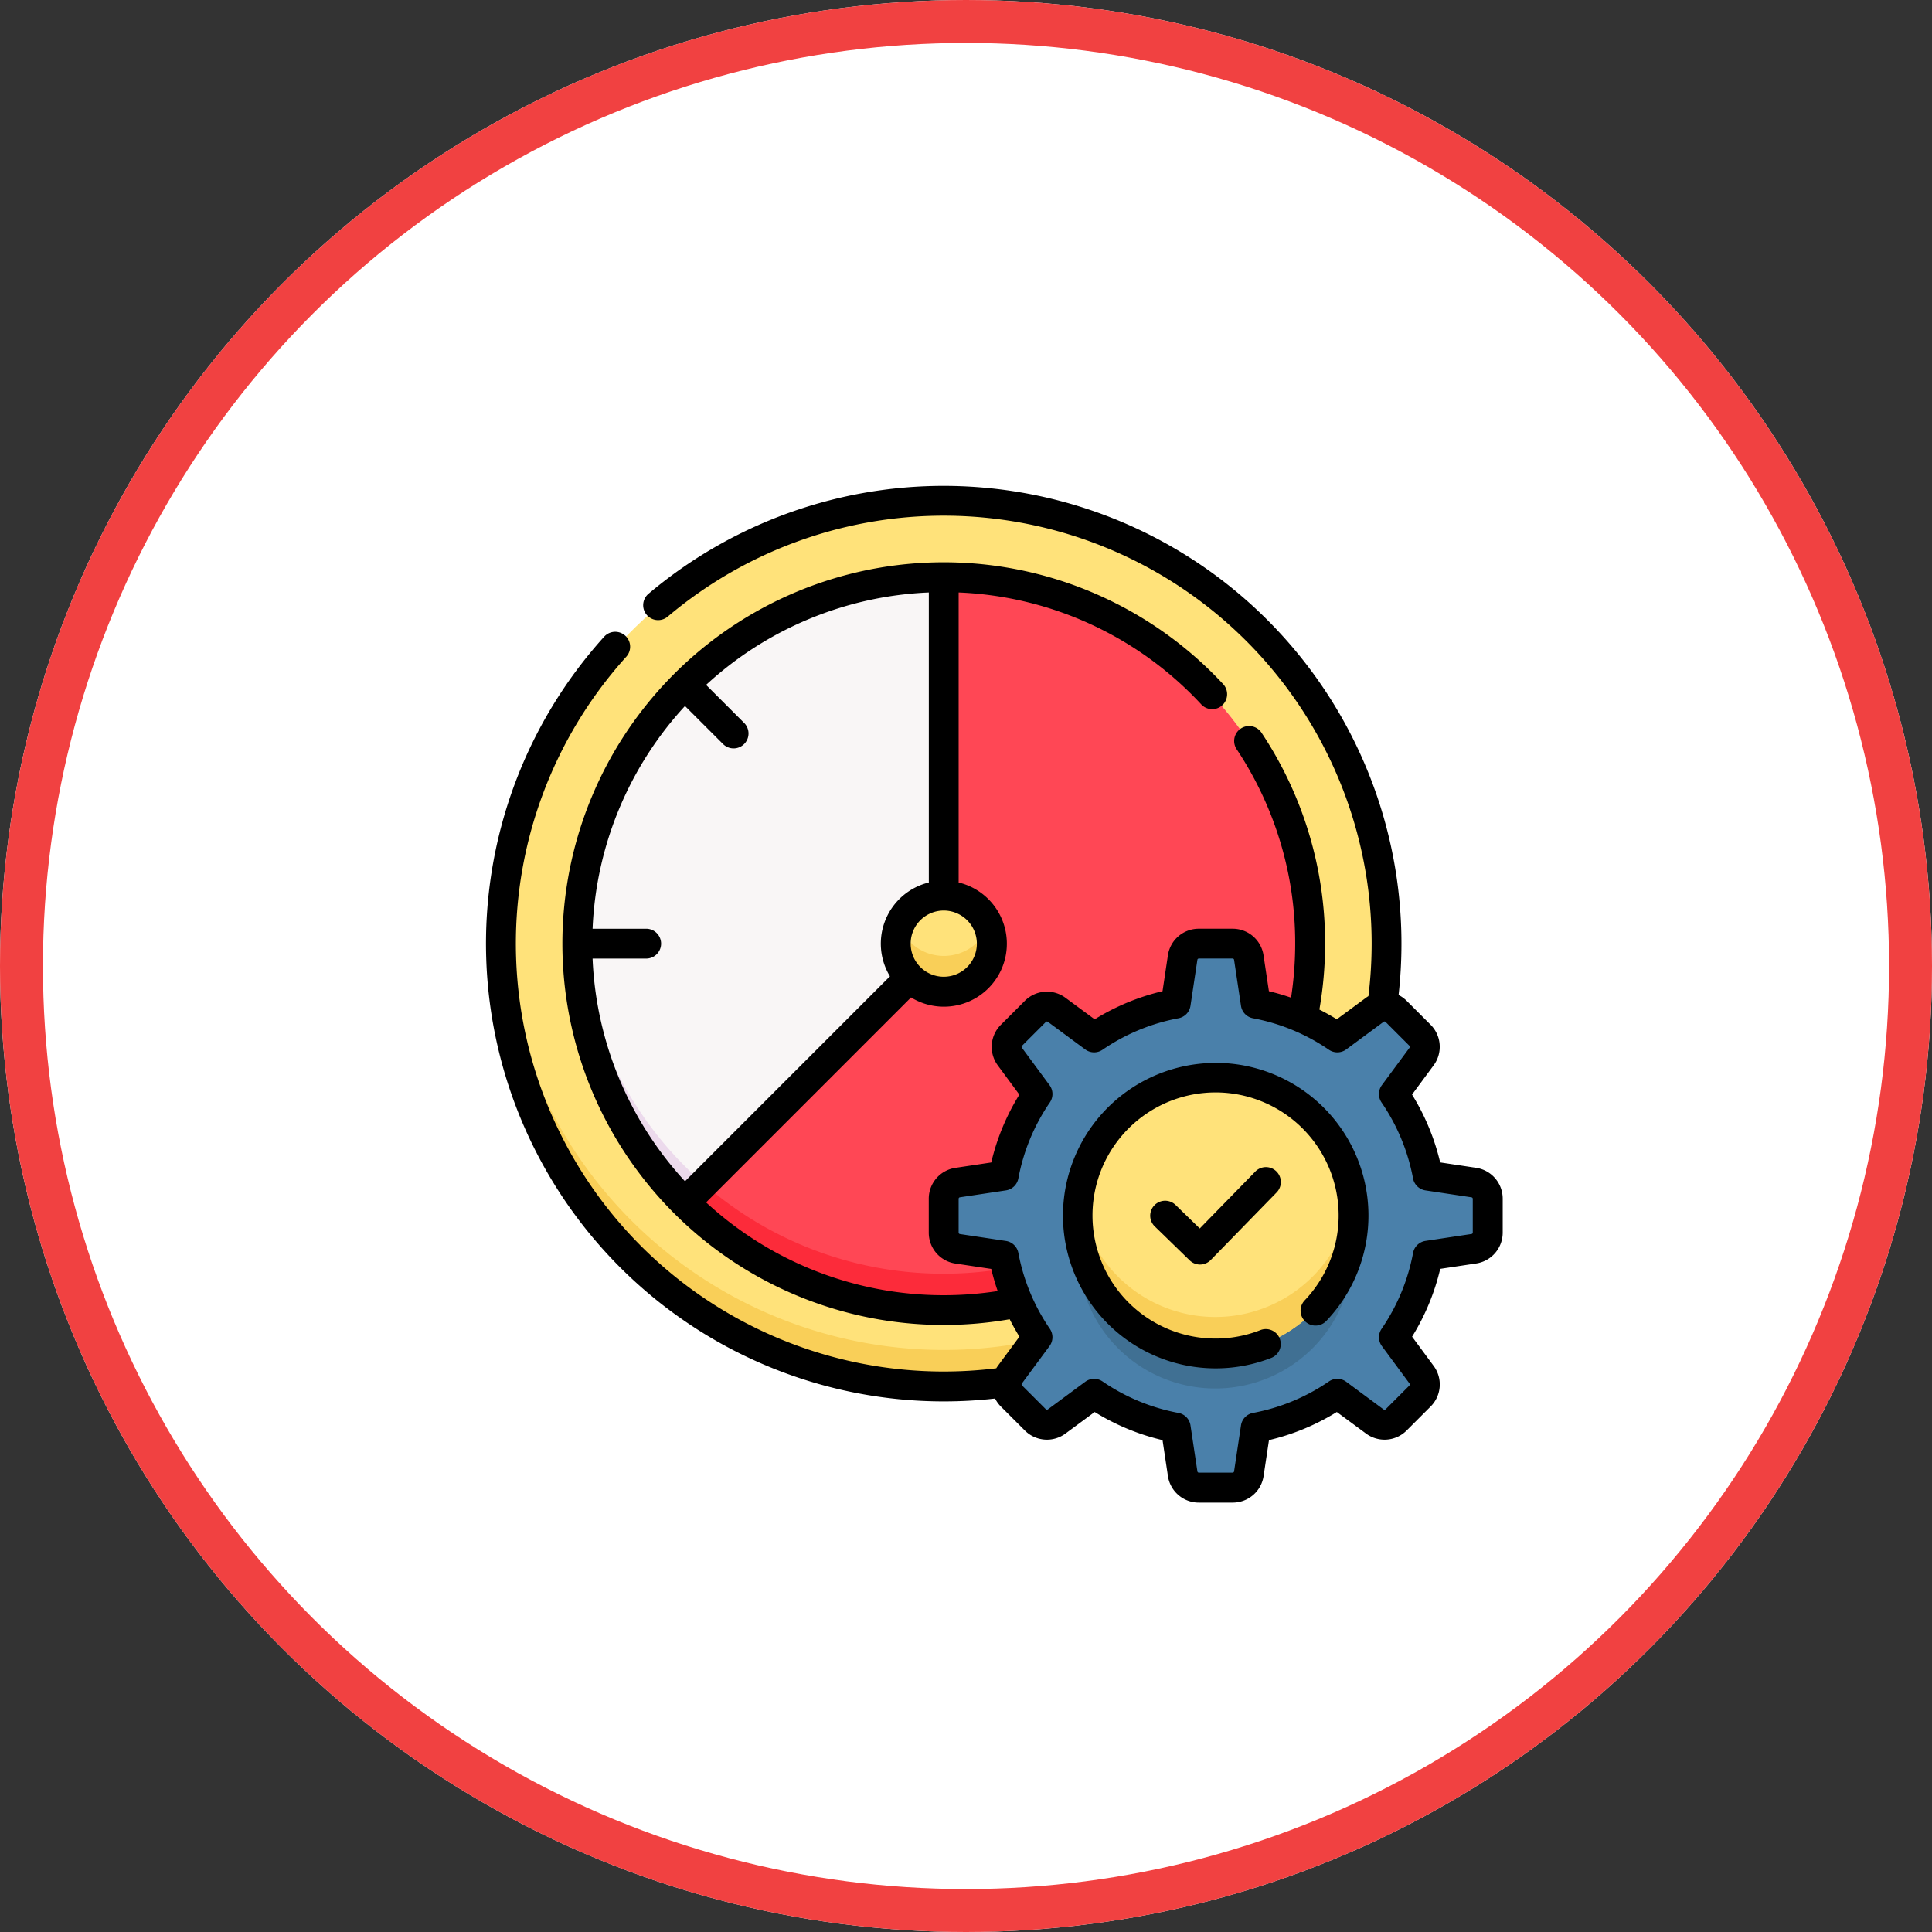<svg xmlns="http://www.w3.org/2000/svg" width="135" height="135" viewBox="0 0 135 135"><rect x="0" y="0" width="135" height="135" fill="#333333" stroke="none"/><g transform="translate(-180 -5863)"><g transform="translate(180 5863)" fill="#fff" stroke="#f14141" stroke-width="3"><circle cx="67.5" cy="67.5" r="67.5" stroke="none"/><circle cx="67.5" cy="67.5" r="66" fill="none"/></g><g transform="translate(239.708 5922.658)"><g transform="translate(-29.897 -29.848)"><g transform="translate(0 0)"><circle cx="30.883" cy="30.883" r="30.883" transform="translate(5.258 5.251)" fill="#ffe27a"/><path d="M38.884,251.211A30.882,30.882,0,0,1,8.028,221.577c-.017.414-.027.83-.027,1.249a30.883,30.883,0,0,0,61.765,0c0-.418-.011-.834-.027-1.249a30.882,30.882,0,0,1-30.856,29.634Z" transform="translate(-2.743 -186.692)" fill="#f9cf58"/><circle cx="25.555" cy="25.555" r="25.555" transform="translate(0 36.134) rotate(-45)" fill="#f9f6f6"/><path d="M71.956,245.883a25.555,25.555,0,0,1-25.524-24.306q-.03.621-.031,1.249a25.555,25.555,0,1,0,51.109,0q0-.628-.031-1.249A25.555,25.555,0,0,1,71.956,245.883Z" transform="translate(-35.815 -186.692)" fill="#ecdaec"/><path d="M116.046,74.324l-15.7,15.7A25.555,25.555,0,1,0,118.415,46.4V68.606" transform="translate(-82.274 -35.821)" fill="#ff4755"/><circle cx="3.349" cy="3.349" r="3.349" transform="translate(32.792 32.785)" fill="#ffe27a"/><path d="M209.786,223.678a3.35,3.35,0,0,1-3.108-2.1,3.349,3.349,0,1,0,6.216,0A3.349,3.349,0,0,1,209.786,223.678Z" transform="translate(-173.645 -186.692)" fill="#f9cf58"/><path d="M118.415,245.883a25.455,25.455,0,0,1-16.778-6.279l-1.292,1.292a25.555,25.555,0,0,0,43.624-18.07q0-.628-.031-1.249A25.555,25.555,0,0,1,118.415,245.883Z" transform="translate(-82.274 -186.692)" fill="#fc2b3a"/></g><path d="M267.537,247.239l-3.207-.482a14.959,14.959,0,0,0-2.358-5.691l1.927-2.609a1.147,1.147,0,0,0-.112-1.493l-1.66-1.66a1.147,1.147,0,0,0-1.493-.112l-2.609,1.927a14.96,14.96,0,0,0-5.691-2.358l-.482-3.207a1.147,1.147,0,0,0-1.135-.977h-2.347a1.147,1.147,0,0,0-1.135.977l-.482,3.207a14.959,14.959,0,0,0-5.691,2.358l-2.609-1.927a1.148,1.148,0,0,0-1.493.112l-1.66,1.66a1.147,1.147,0,0,0-.112,1.493l1.927,2.609a14.96,14.96,0,0,0-2.358,5.691l-3.207.482a1.147,1.147,0,0,0-.977,1.135v2.347a1.147,1.147,0,0,0,.977,1.135l3.207.482a14.96,14.96,0,0,0,2.358,5.691l-1.927,2.609a1.147,1.147,0,0,0,.112,1.493l1.66,1.66a1.147,1.147,0,0,0,1.493.112l2.609-1.927a14.959,14.959,0,0,0,5.691,2.358l.482,3.207a1.147,1.147,0,0,0,1.135.977h2.347a1.147,1.147,0,0,0,1.135-.977l.482-3.207a14.96,14.96,0,0,0,5.691-2.358l2.609,1.927a1.147,1.147,0,0,0,1.493-.112l1.66-1.66a1.147,1.147,0,0,0,.112-1.493l-1.927-2.609a14.96,14.96,0,0,0,2.358-5.691l3.207-.482a1.147,1.147,0,0,0,.977-1.135v-2.347A1.148,1.148,0,0,0,267.537,247.239Zm-17.992,11.918a9.61,9.61,0,1,1,9.61-9.61A9.61,9.61,0,0,1,249.545,259.157Z" transform="translate(-194.435 -194.444)" fill="#4a80aa"/><circle cx="9.61" cy="9.61" r="9.61" transform="translate(45.499 45.493)" fill="#ffe27a"/><path d="M307.637,387.147a9.6,9.6,0,0,0,9.527-10.859,9.608,9.608,0,0,1-19.054,0,9.6,9.6,0,0,0,9.527,10.859Z" transform="translate(-252.527 -319.936)" fill="#407093"/><path d="M307.636,366.65a9.61,9.61,0,0,1-9.527-8.362,9.61,9.61,0,1,0,19.054,0A9.61,9.61,0,0,1,307.636,366.65Z" transform="translate(-252.526 -304.434)" fill="#f9cf58"/></g><g transform="translate(-25.749 -25.706)"><path d="M301.265,290.593a10.672,10.672,0,1,0,3.912,20.6,1.043,1.043,0,0,0-.764-1.94,8.6,8.6,0,1,1,3.085-2.086,1.043,1.043,0,1,0,1.513,1.435,10.672,10.672,0,0,0-7.746-18.012Z" transform="translate(-250.273 -250.273)"/><path d="M69.174,47.648l-2.5-.375a15.909,15.909,0,0,0-1.965-4.741l1.5-2.032A2.179,2.179,0,0,0,66,37.647l-1.663-1.663a2.215,2.215,0,0,0-.568-.41,32.3,32.3,0,0,0,.2-3.588,31.987,31.987,0,0,0-52.6-24.459,1.043,1.043,0,1,0,1.345,1.594A29.9,29.9,0,0,1,61.886,31.986a30.233,30.233,0,0,1-.225,3.667c-.06.036-.119.075-.177.118l-2.033,1.5q-.6-.369-1.217-.68a26.879,26.879,0,0,0,.4-4.606,26.526,26.526,0,0,0-4.454-14.754,1.043,1.043,0,0,0-1.736,1.156,24.449,24.449,0,0,1,4.1,13.6,24.817,24.817,0,0,1-.289,3.773,15.982,15.982,0,0,0-1.548-.451l-.375-2.5a2.179,2.179,0,0,0-2.168-1.866H49.816a2.179,2.179,0,0,0-2.168,1.866l-.375,2.5a15.908,15.908,0,0,0-4.741,1.965l-2.033-1.5a2.179,2.179,0,0,0-2.853.213l-1.663,1.663a2.179,2.179,0,0,0-.213,2.853l1.5,2.033a15.905,15.905,0,0,0-1.965,4.741l-2.5.375a2.179,2.179,0,0,0-1.866,2.168v2.352a2.179,2.179,0,0,0,1.866,2.168l2.5.375a15.981,15.981,0,0,0,.451,1.548,24.816,24.816,0,0,1-3.773.289A24.467,24.467,0,0,1,15.38,50.066L29.7,35.744a4.4,4.4,0,1,0,3.327-8.031V7.447a24.474,24.474,0,0,1,16.934,7.8,1.043,1.043,0,1,0,1.526-1.421,26.647,26.647,0,1,0-19.5,44.806,26.877,26.877,0,0,0,4.606-.4q.313.621.68,1.217l-1.5,2.033c-.042.058-.081.117-.118.177a30.24,30.24,0,0,1-3.667.225A29.9,29.9,0,0,1,9.814,11.925a1.043,1.043,0,0,0-1.546-1.4A31.986,31.986,0,0,0,31.986,63.972a32.3,32.3,0,0,0,3.588-.2,2.214,2.214,0,0,0,.41.567L37.647,66a2.179,2.179,0,0,0,2.853.213l2.033-1.5a15.907,15.907,0,0,0,4.741,1.965l.375,2.5a2.179,2.179,0,0,0,2.168,1.866h2.352a2.179,2.179,0,0,0,2.168-1.866l.375-2.5a15.9,15.9,0,0,0,4.74-1.965l2.033,1.5A2.179,2.179,0,0,0,64.337,66L66,64.337a2.179,2.179,0,0,0,.213-2.853l-1.5-2.033a15.9,15.9,0,0,0,1.965-4.74l2.5-.375a2.179,2.179,0,0,0,1.866-2.168V49.816a2.179,2.179,0,0,0-1.866-2.168ZM34.3,31.986a2.313,2.313,0,1,1-2.313-2.313A2.316,2.316,0,0,1,34.3,31.986ZM7.448,33.029h3.777a1.043,1.043,0,0,0,0-2.085H7.448A24.468,24.468,0,0,1,13.905,15.38l2.663,2.662a1.043,1.043,0,0,0,1.475-1.475L15.38,13.905A24.468,24.468,0,0,1,30.943,7.447V27.713a4.4,4.4,0,0,0-2.716,6.556L13.905,48.592A24.468,24.468,0,0,1,7.448,33.029ZM68.955,52.168a.106.106,0,0,1-.091.106l-3.213.483a1.042,1.042,0,0,0-.87.839,13.874,13.874,0,0,1-2.2,5.306,1.043,1.043,0,0,0,.022,1.208l1.931,2.614a.106.106,0,0,1-.01.139l-1.663,1.663a.106.106,0,0,1-.139.01L60.109,62.6a1.043,1.043,0,0,0-1.208-.022,13.872,13.872,0,0,1-5.306,2.2,1.042,1.042,0,0,0-.839.87l-.483,3.213a.106.106,0,0,1-.106.091H49.816a.106.106,0,0,1-.106-.091l-.483-3.213a1.042,1.042,0,0,0-.839-.87,13.876,13.876,0,0,1-5.306-2.2,1.043,1.043,0,0,0-1.208.022l-2.614,1.931a.108.108,0,0,1-.139-.01l-1.663-1.663a.106.106,0,0,1-.011-.139l1.931-2.614A1.042,1.042,0,0,0,39.4,58.9,13.875,13.875,0,0,1,37.2,53.6a1.042,1.042,0,0,0-.87-.839l-3.213-.483a.108.108,0,0,1-.091-.106V49.816a.106.106,0,0,1,.091-.106l3.213-.483a1.042,1.042,0,0,0,.87-.839,13.875,13.875,0,0,1,2.2-5.306,1.042,1.042,0,0,0-.022-1.208l-1.931-2.614a.107.107,0,0,1,.01-.139l1.663-1.663a.108.108,0,0,1,.139-.011l2.614,1.931a1.043,1.043,0,0,0,1.208.022,13.875,13.875,0,0,1,5.306-2.2,1.043,1.043,0,0,0,.839-.87l.483-3.213a.106.106,0,0,1,.106-.091h2.352a.106.106,0,0,1,.106.091l.483,3.213a1.042,1.042,0,0,0,.839.87A13.875,13.875,0,0,1,58.9,39.4a1.042,1.042,0,0,0,1.208-.022l2.614-1.931a.107.107,0,0,1,.139.01l1.663,1.663a.107.107,0,0,1,.01.139L62.6,41.875a1.043,1.043,0,0,0-.022,1.208,13.874,13.874,0,0,1,2.2,5.306,1.043,1.043,0,0,0,.87.839l3.213.483a.106.106,0,0,1,.091.106v2.352Z" transform="translate(0)"/><path d="M341.91,343.226l-3.9,3.994-1.691-1.644a1.043,1.043,0,0,0-1.454,1.5l2.437,2.37a1.042,1.042,0,0,0,1.473-.02l4.622-4.74a1.043,1.043,0,0,0-1.493-1.456Z" transform="translate(-288.135 -295.332)"/></g></g></g></svg>